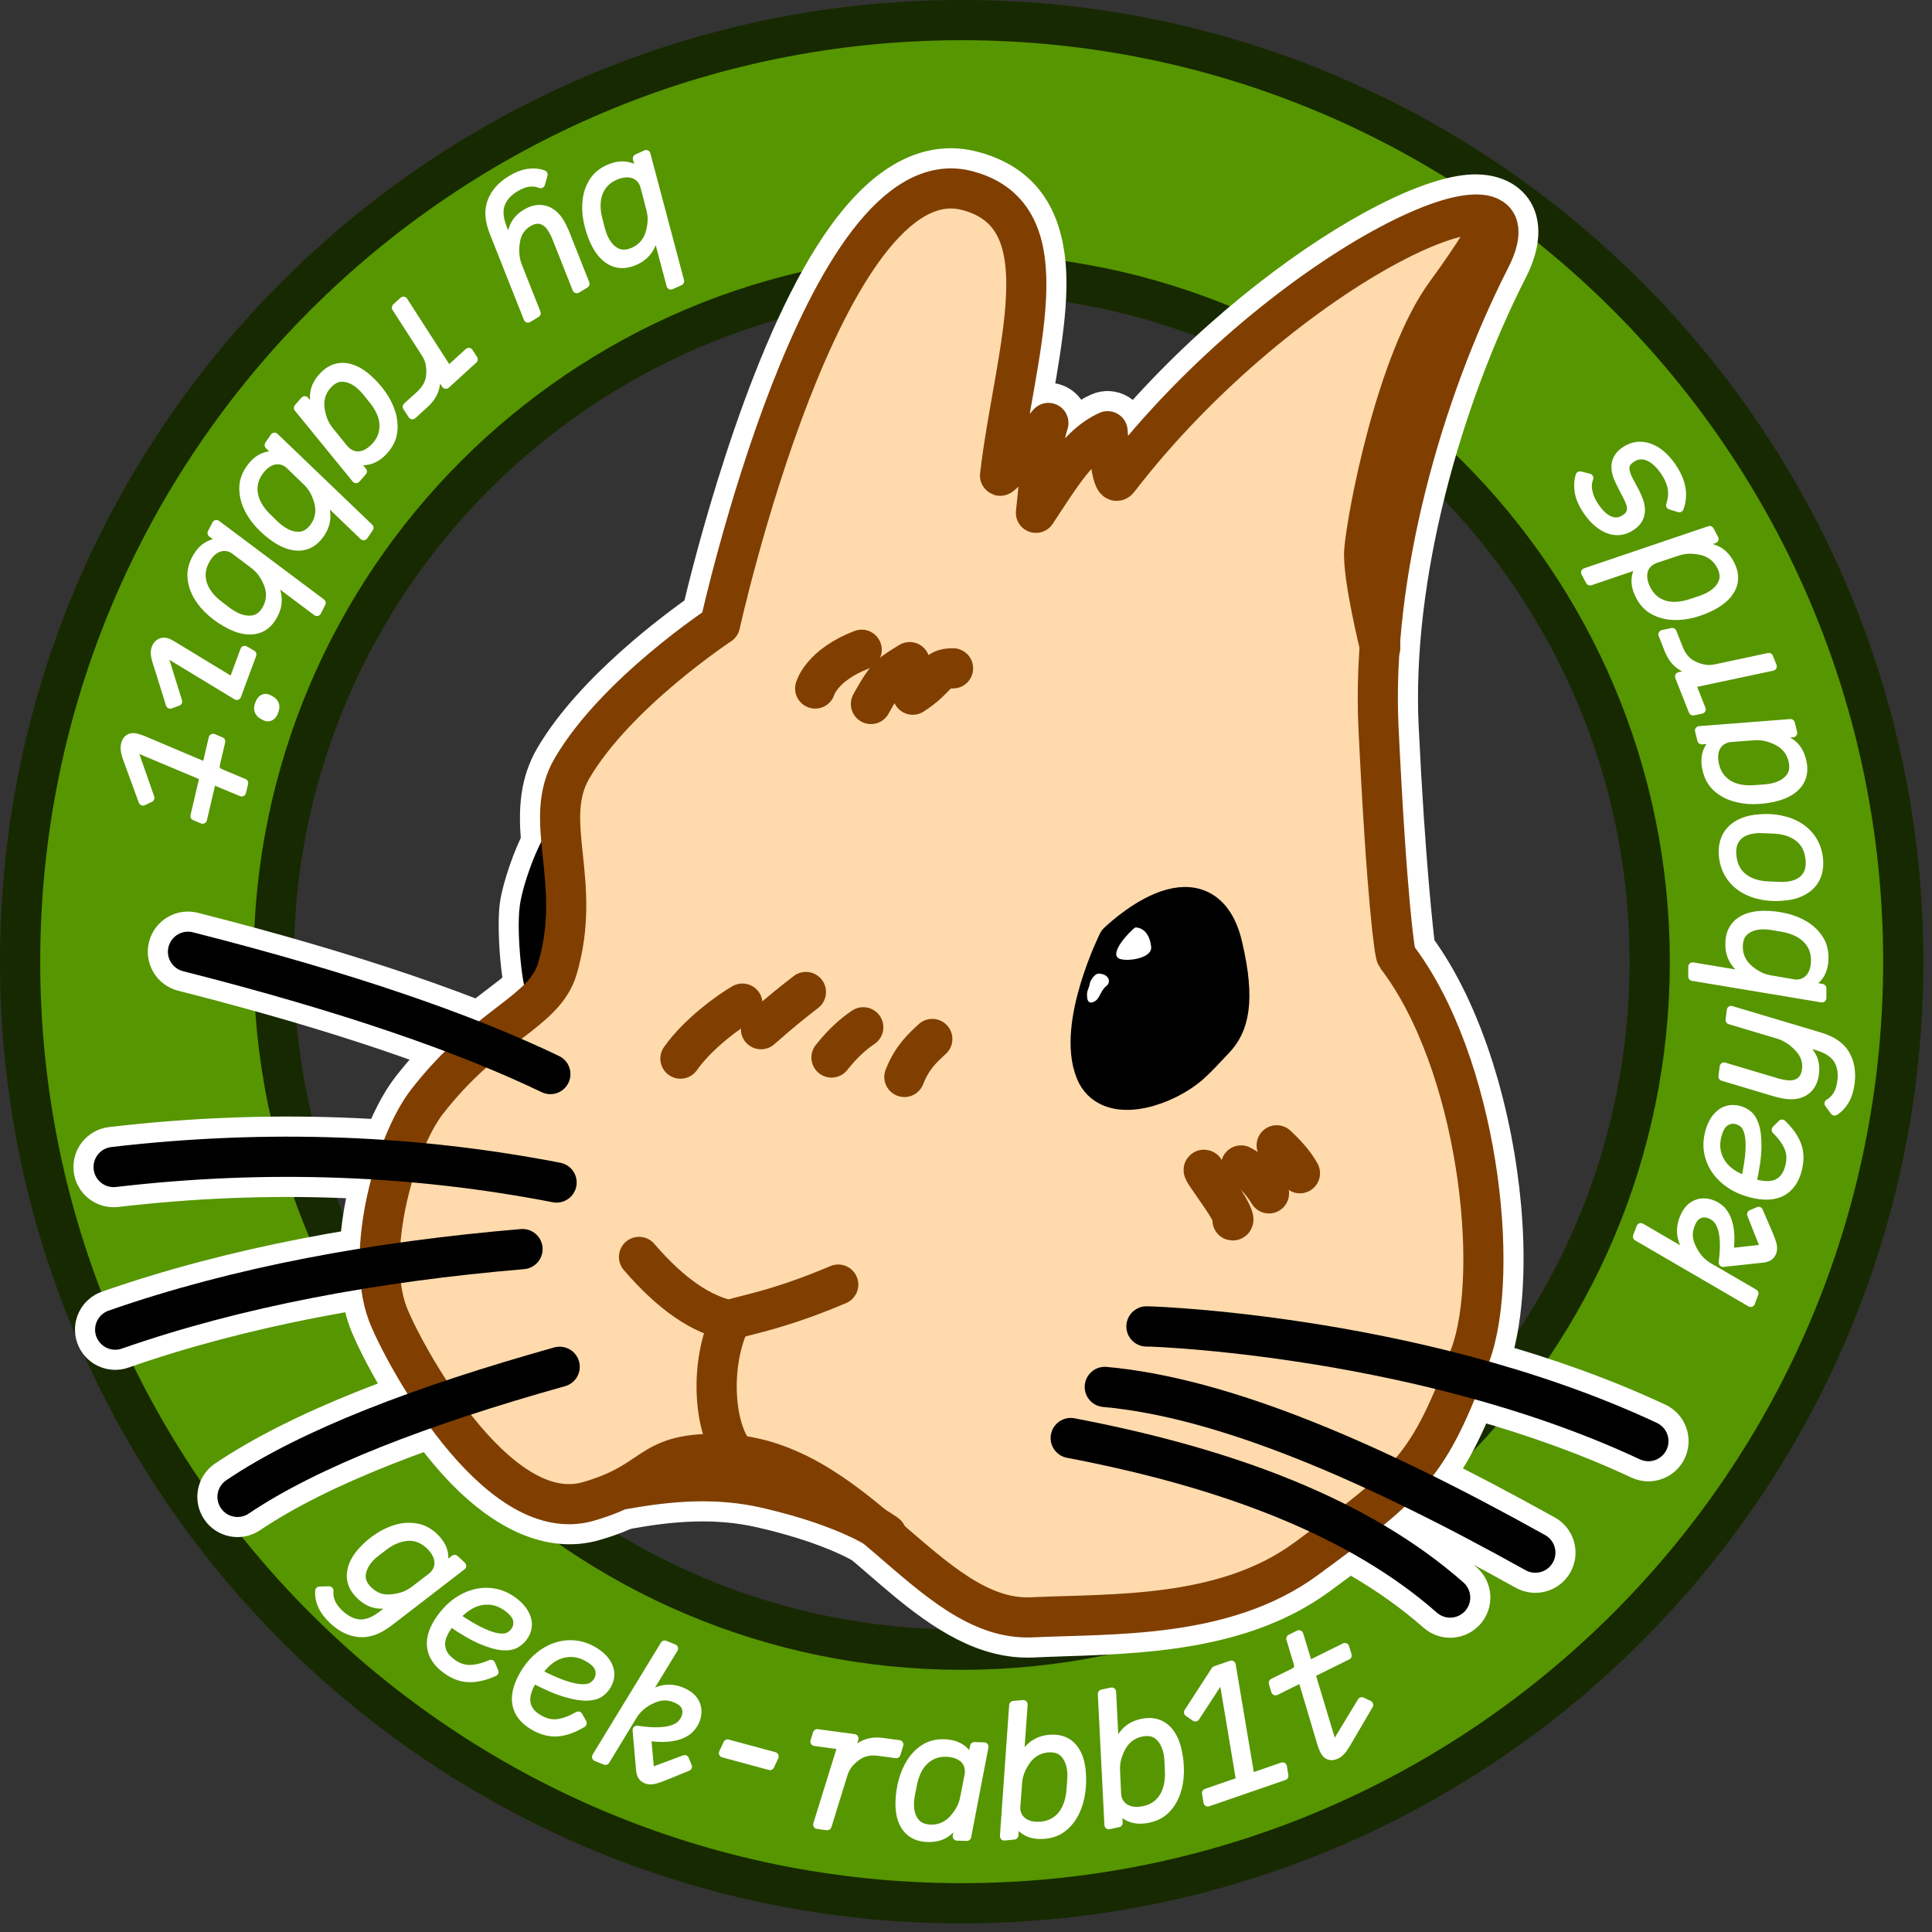<?xml version="1.0" encoding="UTF-8" standalone="no"?><!DOCTYPE svg PUBLIC "-//W3C//DTD SVG 1.1//EN" "http://www.w3.org/Graphics/SVG/1.1/DTD/svg11.dtd"><svg width="100%" height="100%" viewBox="0 0 221 221" version="1.1" xmlns="http://www.w3.org/2000/svg" xmlns:xlink="http://www.w3.org/1999/xlink" xml:space="preserve" xmlns:serif="http://www.serif.com/" style="fill-rule:evenodd;clip-rule:evenodd;stroke-linecap:round;stroke-linejoin:round;stroke-miterlimit:1.5;"><rect x="0" y="0" width="221" height="221" fill="#333333" stroke="none"/><g id="ロゴ"><g id="レイヤー2"><path d="M110.007,2.3c59.445,-0 107.706,48.262 107.706,107.707c0,59.445 -48.261,107.706 -107.706,107.706c-59.445,0 -107.707,-48.261 -107.707,-107.706c0,-59.445 48.262,-107.707 107.707,-107.707Zm-0,29.005c-43.437,-0 -78.702,35.265 -78.702,78.702c-0,43.436 35.265,78.702 78.702,78.702c43.436,-0 78.702,-35.266 78.702,-78.702c-0,-43.437 -35.266,-78.702 -78.702,-78.702Z" style="fill:#569600;stroke:#172900;stroke-width:4.6px;"/><g><path d="M38.134,185.333c-0.585,-0.545 -1.006,-1.101 -1.262,-1.668c-0.256,-0.566 -0.361,-1.128 -0.315,-1.687l1.089,-0.024c-0.041,0.454 0.03,0.902 0.21,1.344c0.181,0.441 0.516,0.89 1.003,1.344c0.732,0.681 1.498,1.048 2.297,1.1c0.799,0.052 1.675,-0.298 2.63,-1.049l2.025,-1.558l-0.044,-0.041c-0.828,0.322 -1.618,0.461 -2.37,0.417c-0.752,-0.044 -1.459,-0.375 -2.123,-0.993c-0.8,-0.745 -1.166,-1.569 -1.099,-2.473c0.067,-0.903 0.514,-1.798 1.34,-2.686c0.546,-0.586 1.162,-1.101 1.849,-1.545c0.687,-0.444 1.393,-0.762 2.117,-0.953c0.724,-0.19 1.442,-0.223 2.154,-0.097c0.713,0.125 1.371,0.47 1.976,1.033c0.605,0.563 0.975,1.159 1.111,1.786c0.135,0.627 0.063,1.248 -0.217,1.862l0.044,0.04l1.46,-1.127l0.819,0.763l-8.402,6.469c-1.167,0.881 -2.275,1.274 -3.326,1.18c-1.05,-0.095 -2.039,-0.574 -2.966,-1.437Zm4.056,-3.329c0.322,0.3 0.682,0.53 1.079,0.691c0.397,0.16 0.85,0.222 1.358,0.185c0.377,-0.013 0.818,-0.09 1.322,-0.231c0.504,-0.14 1,-0.394 1.487,-0.76l1.915,-1.469c0.275,-0.218 0.488,-0.471 0.638,-0.759c0.15,-0.288 0.219,-0.597 0.208,-0.927c-0.012,-0.33 -0.104,-0.666 -0.277,-1.009c-0.172,-0.343 -0.434,-0.678 -0.786,-1.005c-0.761,-0.709 -1.602,-1.028 -2.524,-0.958c-0.922,0.071 -1.82,0.438 -2.692,1.101l-0.854,0.653c-0.147,0.118 -0.278,0.224 -0.392,0.318c-0.115,0.094 -0.222,0.194 -0.322,0.302c-0.6,0.644 -0.935,1.302 -1.006,1.974c-0.07,0.672 0.212,1.304 0.846,1.894Z" style="fill:#fff;fill-rule:nonzero;stroke:#fff;stroke-width:1px;stroke-miterlimit:5;"/><path d="M51.071,190.973c-1.036,-0.751 -1.611,-1.627 -1.727,-2.625c-0.116,-0.998 0.261,-2.096 1.13,-3.294c0.533,-0.734 1.134,-1.335 1.804,-1.804c0.67,-0.47 1.371,-0.793 2.101,-0.972c0.731,-0.178 1.463,-0.198 2.196,-0.062c0.733,0.137 1.428,0.444 2.086,0.922c0.821,0.595 1.346,1.261 1.578,1.997c0.231,0.737 0.097,1.45 -0.405,2.141c-0.203,0.28 -0.486,0.528 -0.848,0.743c-0.362,0.215 -0.857,0.301 -1.484,0.257c-0.628,-0.043 -1.425,-0.267 -2.391,-0.672c-0.966,-0.405 -2.147,-1.089 -3.541,-2.051c-0.073,0.078 -0.137,0.155 -0.192,0.231c-0.055,0.075 -0.09,0.124 -0.106,0.146c-0.258,0.356 -0.466,0.716 -0.623,1.08c-0.157,0.363 -0.234,0.731 -0.233,1.103c0.002,0.372 0.103,0.738 0.304,1.098c0.2,0.359 0.532,0.707 0.996,1.044c0.648,0.47 1.319,0.702 2.015,0.697c0.696,-0.006 1.505,-0.201 2.427,-0.586l0.37,0.886c-1.051,0.472 -2.013,0.697 -2.886,0.673c-0.872,-0.023 -1.729,-0.341 -2.571,-0.952Zm6.941,-7.145c-0.852,-0.619 -1.777,-0.866 -2.774,-0.741c-0.997,0.125 -1.95,0.656 -2.861,1.593l-0.26,0.256c1.146,0.782 2.108,1.357 2.887,1.725c0.779,0.368 1.43,0.589 1.953,0.664c0.522,0.074 0.932,0.038 1.228,-0.11c0.297,-0.147 0.531,-0.339 0.703,-0.577c0.29,-0.399 0.389,-0.842 0.298,-1.328c-0.092,-0.487 -0.483,-0.981 -1.174,-1.482Z" style="fill:#fff;fill-rule:nonzero;stroke:#fff;stroke-width:1px;stroke-miterlimit:5;"/><path d="M61.168,197.484c-1.118,-0.623 -1.795,-1.423 -2.029,-2.4c-0.234,-0.977 0.008,-2.113 0.728,-3.406c0.441,-0.792 0.966,-1.461 1.575,-2.007c0.609,-0.546 1.266,-0.951 1.97,-1.216c0.704,-0.264 1.428,-0.372 2.172,-0.324c0.744,0.047 1.471,0.269 2.182,0.665c0.885,0.492 1.487,1.09 1.805,1.794c0.318,0.703 0.27,1.428 -0.145,2.174c-0.169,0.302 -0.42,0.582 -0.754,0.839c-0.333,0.257 -0.814,0.401 -1.442,0.433c-0.628,0.032 -1.446,-0.095 -2.454,-0.381c-1.008,-0.287 -2.262,-0.824 -3.761,-1.613c-0.064,0.087 -0.118,0.171 -0.163,0.253c-0.046,0.081 -0.075,0.134 -0.088,0.157c-0.214,0.385 -0.377,0.767 -0.489,1.147c-0.113,0.38 -0.146,0.754 -0.099,1.123c0.046,0.37 0.19,0.721 0.432,1.054c0.242,0.333 0.613,0.639 1.114,0.917c0.7,0.389 1.394,0.54 2.085,0.451c0.69,-0.089 1.47,-0.38 2.339,-0.873l0.473,0.836c-0.987,0.595 -1.915,0.933 -2.784,1.014c-0.869,0.081 -1.758,-0.132 -2.667,-0.637Zm6.036,-7.925c-0.92,-0.513 -1.868,-0.647 -2.843,-0.404c-0.974,0.244 -1.858,0.885 -2.65,1.924l-0.227,0.286c1.231,0.639 2.255,1.095 3.073,1.367c0.817,0.272 1.49,0.413 2.018,0.425c0.527,0.011 0.93,-0.074 1.206,-0.256c0.277,-0.182 0.487,-0.401 0.629,-0.657c0.24,-0.431 0.285,-0.883 0.136,-1.355c-0.149,-0.472 -0.596,-0.915 -1.342,-1.33Z" style="fill:#fff;fill-rule:nonzero;stroke:#fff;stroke-width:1px;stroke-miterlimit:5;"/><path d="M76.028,188.157l1.039,0.418l-3.621,5.938l0.075,0.03c0.697,-0.625 1.412,-1.034 2.144,-1.228c0.732,-0.194 1.487,-0.134 2.267,0.18c0.816,0.329 1.356,0.79 1.619,1.385c0.264,0.595 0.258,1.233 -0.016,1.913c-0.119,0.297 -0.299,0.583 -0.54,0.86c-0.241,0.277 -0.576,0.512 -1.006,0.705c-0.43,0.194 -0.974,0.32 -1.63,0.379c-0.656,0.059 -1.451,0.016 -2.384,-0.13l0.358,3.982l0.178,0.093l3.807,-1.421l0.336,0.826l-2.528,1.03c-0.568,0.231 -1.01,0.384 -1.327,0.457c-0.317,0.074 -0.606,0.058 -0.865,-0.046c-0.235,-0.095 -0.406,-0.243 -0.512,-0.444c-0.106,-0.2 -0.168,-0.491 -0.187,-0.873l-0.376,-4.313c0.908,0.136 1.685,0.198 2.33,0.184c0.645,-0.013 1.188,-0.085 1.629,-0.217c0.441,-0.131 0.787,-0.312 1.038,-0.541c0.25,-0.23 0.438,-0.499 0.562,-0.809c0.19,-0.47 0.195,-0.902 0.016,-1.298c-0.178,-0.395 -0.577,-0.717 -1.195,-0.966c-0.47,-0.19 -0.924,-0.268 -1.361,-0.236c-0.437,0.033 -0.86,0.146 -1.269,0.341c-0.976,0.426 -1.721,1.06 -2.233,1.903l-3.12,5.126l-1.039,-0.419l7.811,-12.809Z" style="fill:#fff;fill-rule:nonzero;stroke:#fff;stroke-width:1px;stroke-miterlimit:5;"/><path d="M82.731,200.537l0.495,-1.068l5.349,1.445l-0.496,1.068l-5.348,-1.445Z" style="fill:#fff;fill-rule:nonzero;stroke:#fff;stroke-width:1px;stroke-miterlimit:5;"/><path d="M93.516,208.711l2.814,-9.065l-3.131,-0.422l0.286,-0.93l4.222,0.568l-0.711,2.286l0.099,0.013c0.22,-0.334 0.458,-0.628 0.714,-0.883c0.256,-0.254 0.54,-0.465 0.852,-0.632c0.312,-0.166 0.657,-0.281 1.035,-0.345c0.379,-0.063 0.806,-0.063 1.282,0.001l1.863,0.251l-0.325,1.066l-1.982,-0.267c-1.005,-0.135 -1.843,0.048 -2.516,0.55c-0.25,0.155 -0.532,0.403 -0.847,0.744c-0.315,0.341 -0.556,0.782 -0.723,1.325l-1.822,5.89l-1.11,-0.15Z" style="fill:#fff;fill-rule:nonzero;stroke:#fff;stroke-width:1px;stroke-miterlimit:5;"/><path d="M109.476,210.051l0.459,-2.369l-0.06,-0.002c-0.419,0.777 -0.918,1.398 -1.497,1.863c-0.578,0.466 -1.32,0.688 -2.227,0.665c-1.08,-0.027 -1.894,-0.397 -2.443,-1.111c-0.549,-0.714 -0.808,-1.698 -0.776,-2.951c0.02,-0.813 0.137,-1.62 0.35,-2.422c0.214,-0.801 0.528,-1.524 0.945,-2.167c0.416,-0.643 0.932,-1.16 1.549,-1.552c0.616,-0.391 1.345,-0.576 2.184,-0.555c0.827,0.02 1.499,0.217 2.016,0.59c0.518,0.373 0.875,0.882 1.072,1.528l0.06,0.001l0.345,-1.792l1.12,0.028l-1.977,10.274l-1.12,-0.028Zm-2.98,-0.835c0.427,0.011 0.842,-0.059 1.246,-0.209c0.404,-0.15 0.783,-0.394 1.138,-0.731c0.315,-0.313 0.608,-0.689 0.879,-1.129c0.271,-0.44 0.46,-0.939 0.567,-1.496l0.505,-2.568c0.062,-0.346 0.053,-0.676 -0.026,-0.991c-0.078,-0.316 -0.228,-0.593 -0.449,-0.832c-0.221,-0.239 -0.513,-0.429 -0.876,-0.572c-0.363,-0.142 -0.785,-0.22 -1.265,-0.231c-0.519,-0.013 -0.992,0.068 -1.416,0.244c-0.425,0.176 -0.798,0.424 -1.119,0.742c-0.321,0.319 -0.588,0.703 -0.799,1.151c-0.211,0.448 -0.37,0.938 -0.477,1.468l-0.251,1.255c-0.032,0.185 -0.056,0.355 -0.073,0.508c-0.017,0.153 -0.028,0.303 -0.031,0.449c-0.021,0.84 0.165,1.535 0.558,2.085c0.393,0.55 1.023,0.836 1.889,0.857Z" style="fill:#fff;fill-rule:nonzero;stroke:#fff;stroke-width:1px;stroke-miterlimit:5;"/><path d="M115.936,195.069l1.115,-0.105l-0.489,6.937l0.059,-0.006c0.163,-0.404 0.346,-0.776 0.548,-1.117c0.202,-0.34 0.438,-0.64 0.708,-0.9c0.27,-0.26 0.582,-0.47 0.935,-0.631c0.353,-0.161 0.755,-0.262 1.207,-0.305c1.075,-0.102 1.927,0.169 2.557,0.813c0.63,0.643 1.004,1.589 1.122,2.837c0.077,0.81 0.057,1.628 -0.059,2.456c-0.116,0.828 -0.342,1.583 -0.68,2.264c-0.337,0.682 -0.788,1.254 -1.354,1.716c-0.566,0.462 -1.267,0.732 -2.103,0.811c-0.823,0.078 -1.514,-0.038 -2.072,-0.346c-0.558,-0.309 -0.973,-0.772 -1.246,-1.389l-0.06,0.005l-0.129,1.821l-1.115,0.105l1.056,-14.966Zm3.193,13.801c0.518,-0.049 0.977,-0.186 1.377,-0.412c0.401,-0.225 0.739,-0.515 1.013,-0.869c0.275,-0.354 0.494,-0.766 0.657,-1.237c0.163,-0.471 0.266,-0.976 0.308,-1.516l0.101,-1.275c0.009,-0.188 0.013,-0.359 0.011,-0.513c-0.001,-0.154 -0.008,-0.304 -0.022,-0.45c-0.079,-0.836 -0.346,-1.504 -0.802,-2.004c-0.456,-0.499 -1.115,-0.708 -1.978,-0.626c-0.425,0.04 -0.829,0.158 -1.212,0.355c-0.383,0.197 -0.731,0.485 -1.043,0.862c-0.275,0.348 -0.521,0.756 -0.738,1.225c-0.217,0.47 -0.346,0.987 -0.386,1.554l-0.195,2.609c-0.034,0.352 0.011,0.679 0.133,0.982c0.122,0.303 0.307,0.561 0.555,0.772c0.248,0.21 0.56,0.365 0.938,0.463c0.377,0.099 0.805,0.125 1.283,0.08Z" style="fill:#fff;fill-rule:nonzero;stroke:#fff;stroke-width:1px;stroke-miterlimit:5;"/><path d="M126.077,193.768l1.094,-0.239l0.35,6.945l0.059,-0.013c0.113,-0.42 0.249,-0.811 0.409,-1.174c0.159,-0.362 0.358,-0.689 0.594,-0.979c0.237,-0.291 0.521,-0.537 0.852,-0.739c0.331,-0.202 0.719,-0.352 1.161,-0.448c1.056,-0.231 1.935,-0.065 2.638,0.498c0.703,0.563 1.188,1.457 1.455,2.682c0.174,0.794 0.253,1.609 0.238,2.445c-0.016,0.836 -0.15,1.613 -0.403,2.33c-0.252,0.717 -0.632,1.339 -1.138,1.866c-0.505,0.526 -1.169,0.879 -1.989,1.059c-0.808,0.176 -1.508,0.145 -2.099,-0.095c-0.591,-0.239 -1.059,-0.649 -1.404,-1.228l-0.059,0.012l0.091,1.823l-1.094,0.239l-0.755,-14.984Zm4.833,13.315c0.508,-0.111 0.947,-0.302 1.317,-0.574c0.371,-0.272 0.671,-0.6 0.901,-0.985c0.23,-0.385 0.397,-0.82 0.503,-1.307c0.105,-0.487 0.146,-1.001 0.123,-1.542l-0.054,-1.278c-0.013,-0.188 -0.03,-0.359 -0.05,-0.511c-0.019,-0.153 -0.045,-0.301 -0.076,-0.444c-0.18,-0.821 -0.525,-1.452 -1.038,-1.892c-0.512,-0.441 -1.192,-0.569 -2.039,-0.384c-0.417,0.091 -0.803,0.257 -1.16,0.499c-0.357,0.242 -0.667,0.569 -0.932,0.982c-0.231,0.378 -0.426,0.813 -0.585,1.304c-0.159,0.492 -0.224,1.022 -0.196,1.589l0.121,2.614c0.009,0.353 0.092,0.673 0.25,0.959c0.158,0.286 0.373,0.519 0.644,0.699c0.272,0.179 0.601,0.295 0.987,0.347c0.387,0.052 0.815,0.027 1.284,-0.076Z" style="fill:#fff;fill-rule:nonzero;stroke:#fff;stroke-width:1px;stroke-miterlimit:5;"/><path d="M138.163,206.146l-0.169,-1.042l3.914,-1.35l-2.015,-12.04l-0.114,0.039l-3.044,4.667l-0.803,-0.548l3.107,-4.795l1.815,-0.626l2.17,12.919l3.687,-1.272l0.169,1.042l-8.717,3.006Z" style="fill:#fff;fill-rule:nonzero;stroke:#fff;stroke-width:1px;stroke-miterlimit:5;"/><path d="M152.875,200.696c-0.621,0.307 -1.086,0.15 -1.393,-0.471c-0.083,-0.167 -0.177,-0.403 -0.283,-0.708l-2.257,-7.586l-3.03,1.499l-0.282,-0.932l2.349,-1.161c0.251,-0.124 0.415,-0.273 0.493,-0.445c0.079,-0.173 0.077,-0.402 -0.006,-0.689l-0.828,-2.758l0.95,-0.47l1.076,3.528l4.177,-2.065l0.282,0.931l-4.177,2.066l2.469,8.194l0.322,0.02l3.033,-5.011l0.815,0.386l-2.046,3.488c-0.378,0.678 -0.685,1.179 -0.918,1.503c-0.234,0.324 -0.483,0.551 -0.746,0.681Z" style="fill:#fff;fill-rule:nonzero;stroke:#fff;stroke-width:1px;stroke-miterlimit:5;"/></g><g><path d="M187.292,141.451l0.397,-1.047l6.01,3.499l0.028,-0.074c-0.639,-0.685 -1.062,-1.391 -1.271,-2.119c-0.208,-0.728 -0.164,-1.485 0.134,-2.27c0.312,-0.823 0.763,-1.372 1.353,-1.648c0.589,-0.275 1.227,-0.283 1.912,-0.023c0.299,0.114 0.59,0.288 0.871,0.524c0.282,0.235 0.524,0.565 0.726,0.991c0.202,0.426 0.339,0.967 0.411,1.622c0.072,0.655 0.045,1.45 -0.082,2.386l3.974,-0.439l0.09,-0.179l-1.497,-3.777l0.818,-0.353l1.081,2.507c0.243,0.562 0.404,1.001 0.484,1.317c0.08,0.316 0.07,0.604 -0.029,0.866c-0.09,0.237 -0.234,0.41 -0.433,0.52c-0.198,0.11 -0.488,0.179 -0.869,0.205l-4.304,0.463c0.117,-0.911 0.163,-1.688 0.136,-2.333c-0.026,-0.645 -0.109,-1.186 -0.25,-1.624c-0.14,-0.439 -0.327,-0.781 -0.562,-1.027c-0.235,-0.246 -0.508,-0.428 -0.82,-0.546c-0.473,-0.18 -0.906,-0.176 -1.298,0.01c-0.391,0.187 -0.705,0.592 -0.942,1.215c-0.18,0.474 -0.249,0.929 -0.208,1.365c0.042,0.436 0.164,0.857 0.366,1.262c0.446,0.968 1.096,1.699 1.949,2.194l5.187,3.016l-0.397,1.048l-12.965,-7.551Z" style="fill:#fff;fill-rule:nonzero;stroke:#fff;stroke-width:1px;stroke-miterlimit:5;"/><path d="M205.631,133.728c-0.309,1.242 -0.905,2.104 -1.787,2.585c-0.882,0.482 -2.042,0.544 -3.478,0.186c-0.88,-0.219 -1.663,-0.551 -2.349,-0.996c-0.686,-0.446 -1.248,-0.974 -1.687,-1.584c-0.439,-0.611 -0.733,-1.282 -0.881,-2.012c-0.148,-0.731 -0.123,-1.491 0.073,-2.28c0.245,-0.984 0.665,-1.721 1.261,-2.211c0.596,-0.491 1.308,-0.633 2.136,-0.427c0.337,0.083 0.672,0.253 1.007,0.508c0.335,0.255 0.6,0.682 0.795,1.28c0.195,0.598 0.285,1.42 0.272,2.468c-0.013,1.048 -0.205,2.398 -0.575,4.051c0.1,0.039 0.196,0.07 0.286,0.092c0.091,0.023 0.149,0.037 0.175,0.044c0.427,0.106 0.839,0.163 1.235,0.173c0.396,0.009 0.766,-0.057 1.11,-0.198c0.345,-0.141 0.646,-0.372 0.904,-0.692c0.259,-0.321 0.457,-0.759 0.595,-1.316c0.193,-0.776 0.157,-1.486 -0.109,-2.129c-0.266,-0.643 -0.75,-1.32 -1.453,-2.031l0.683,-0.675c0.833,0.798 1.401,1.606 1.706,2.424c0.305,0.817 0.332,1.731 0.081,2.74Zm-9.226,-3.758c-0.254,1.022 -0.137,1.972 0.353,2.849c0.489,0.878 1.339,1.563 2.549,2.057l0.335,0.145c0.296,-1.356 0.468,-2.463 0.517,-3.324c0.049,-0.86 0.011,-1.546 -0.116,-2.059c-0.127,-0.512 -0.314,-0.878 -0.562,-1.098c-0.247,-0.219 -0.514,-0.364 -0.798,-0.435c-0.479,-0.119 -0.927,-0.045 -1.344,0.222c-0.416,0.267 -0.728,0.815 -0.934,1.643Z" style="fill:#fff;fill-rule:nonzero;stroke:#fff;stroke-width:1px;stroke-miterlimit:5;"/><path d="M211.654,123.872c-0.1,0.794 -0.304,1.457 -0.613,1.989c-0.309,0.532 -0.704,0.949 -1.186,1.251l-0.654,-0.888c0.391,-0.22 0.713,-0.535 0.966,-0.947c0.253,-0.411 0.422,-0.948 0.505,-1.609c0.125,-0.993 -0.028,-1.828 -0.46,-2.508c-0.432,-0.679 -1.225,-1.185 -2.379,-1.519l-2.408,-0.727l-0.007,0.06c0.745,0.483 1.318,1.033 1.717,1.647c0.4,0.615 0.546,1.346 0.44,2.193c-0.11,0.873 -0.45,1.519 -1.021,1.937c-0.57,0.419 -1.311,0.571 -2.224,0.456c-0.185,-0.024 -0.372,-0.057 -0.562,-0.101c-0.189,-0.044 -0.401,-0.095 -0.636,-0.151l-6.061,-1.812l0.14,-1.111l5.964,1.779c0.207,0.067 0.402,0.118 0.586,0.155c0.183,0.036 0.368,0.066 0.553,0.09c0.648,0.081 1.175,-0.02 1.58,-0.305c0.406,-0.285 0.649,-0.752 0.731,-1.4c0.118,-0.939 -0.173,-1.775 -0.873,-2.509c-0.083,-0.091 -0.193,-0.202 -0.331,-0.334c-0.138,-0.131 -0.305,-0.27 -0.502,-0.416c-0.197,-0.145 -0.414,-0.284 -0.653,-0.415c-0.239,-0.13 -0.501,-0.241 -0.785,-0.33l-5.595,-1.673l0.14,-1.111l10.161,3.034c1.398,0.418 2.366,1.088 2.901,2.009c0.536,0.921 0.725,2.009 0.566,3.266Z" style="fill:#fff;fill-rule:nonzero;stroke:#fff;stroke-width:1px;stroke-miterlimit:5;"/><path d="M193.617,111.702l0.001,-1.12l6.859,1.143l0,-0.06c-0.386,-0.2 -0.74,-0.417 -1.06,-0.651c-0.319,-0.233 -0.596,-0.496 -0.829,-0.79c-0.233,-0.293 -0.413,-0.623 -0.54,-0.99c-0.126,-0.367 -0.19,-0.777 -0.189,-1.23c0,-1.08 0.35,-1.903 1.051,-2.47c0.7,-0.566 1.677,-0.849 2.93,-0.849c0.813,0.001 1.627,0.098 2.44,0.291c0.813,0.194 1.543,0.491 2.19,0.891c0.646,0.4 1.172,0.904 1.579,1.511c0.406,0.607 0.609,1.33 0.609,2.17c-0,0.827 -0.181,1.503 -0.541,2.03c-0.36,0.526 -0.86,0.896 -1.5,1.109l-0,0.06l1.8,0.301l-0.001,1.12l-14.799,-2.466Zm14.041,-1.874c0,-0.52 -0.093,-0.99 -0.28,-1.41c-0.186,-0.42 -0.443,-0.784 -0.769,-1.091c-0.327,-0.307 -0.717,-0.563 -1.17,-0.77c-0.453,-0.207 -0.946,-0.357 -1.48,-0.451l-1.26,-0.22c-0.186,-0.027 -0.356,-0.047 -0.509,-0.06c-0.154,-0.014 -0.304,-0.021 -0.45,-0.021c-0.84,0 -1.531,0.203 -2.071,0.61c-0.54,0.406 -0.81,1.043 -0.81,1.909c-0.001,0.427 0.079,0.84 0.239,1.24c0.16,0.4 0.413,0.774 0.76,1.121c0.319,0.306 0.703,0.59 1.149,0.85c0.447,0.26 0.95,0.437 1.51,0.531l2.58,0.441c0.347,0.066 0.677,0.053 0.99,-0.04c0.313,-0.093 0.587,-0.253 0.82,-0.48c0.234,-0.226 0.417,-0.523 0.55,-0.889c0.134,-0.367 0.201,-0.79 0.201,-1.27Z" style="fill:#fff;fill-rule:nonzero;stroke:#fff;stroke-width:1px;stroke-miterlimit:5;"/><path d="M208.025,98.139c0.077,0.636 0.042,1.207 -0.105,1.715c-0.146,0.508 -0.383,0.943 -0.708,1.305c-0.326,0.361 -0.733,0.656 -1.223,0.883c-0.49,0.227 -1.032,0.376 -1.628,0.448c-1.019,0.123 -1.952,0.102 -2.798,-0.065c-0.846,-0.166 -1.582,-0.446 -2.207,-0.841c-0.625,-0.395 -1.129,-0.894 -1.511,-1.5c-0.382,-0.605 -0.618,-1.285 -0.709,-2.039c-0.077,-0.636 -0.042,-1.207 0.105,-1.715c0.146,-0.508 0.383,-0.943 0.708,-1.305c0.326,-0.361 0.733,-0.656 1.223,-0.883c0.49,-0.227 1.032,-0.376 1.628,-0.448c1.019,-0.123 1.952,-0.102 2.798,0.065c0.846,0.166 1.582,0.447 2.207,0.841c0.625,0.395 1.129,0.894 1.511,1.5c0.382,0.605 0.618,1.285 0.709,2.039Zm-1.002,0.041c-0.126,-1.046 -0.558,-1.85 -1.294,-2.412c-0.736,-0.563 -1.696,-0.867 -2.878,-0.912l-1.128,-0.045c-0.229,-0.012 -0.417,-0.017 -0.563,-0.012c-0.147,0.004 -0.306,0.016 -0.477,0.037c-0.909,0.11 -1.589,0.434 -2.038,0.972c-0.45,0.537 -0.619,1.27 -0.507,2.196c0.126,1.046 0.558,1.85 1.294,2.412c0.736,0.563 1.696,0.867 2.878,0.912l1.128,0.045c0.229,0.012 0.417,0.017 0.563,0.012c0.147,-0.004 0.306,-0.016 0.477,-0.037c0.909,-0.11 1.589,-0.434 2.038,-0.972c0.45,-0.537 0.619,-1.27 0.507,-2.196Z" style="fill:#fff;fill-rule:nonzero;stroke:#fff;stroke-width:1px;stroke-miterlimit:5;"/><path d="M205.085,83.839l-2.407,0.183l0.015,0.058c0.86,0.2 1.59,0.517 2.193,0.951c0.602,0.435 1.012,1.093 1.229,1.973c0.26,1.048 0.118,1.931 -0.425,2.65c-0.544,0.718 -1.424,1.227 -2.64,1.529c-0.79,0.195 -1.599,0.296 -2.429,0.302c-0.829,0.006 -1.609,-0.107 -2.34,-0.338c-0.73,-0.231 -1.365,-0.592 -1.906,-1.084c-0.54,-0.491 -0.911,-1.144 -1.113,-1.96c-0.199,-0.802 -0.187,-1.502 0.036,-2.1c0.223,-0.598 0.62,-1.077 1.19,-1.438l-0.015,-0.058l-1.819,0.141l-0.269,-1.087l10.431,-0.81l0.269,1.088Zm-0.017,3.094c-0.103,-0.414 -0.28,-0.796 -0.531,-1.146c-0.251,-0.35 -0.587,-0.651 -1.007,-0.904c-0.384,-0.221 -0.824,-0.404 -1.32,-0.549c-0.496,-0.145 -1.027,-0.196 -1.594,-0.152l-2.61,0.193c-0.349,0.031 -0.665,0.127 -0.949,0.286c-0.283,0.16 -0.511,0.377 -0.683,0.653c-0.172,0.277 -0.278,0.609 -0.32,0.997c-0.041,0.388 -0.004,0.814 0.111,1.28c0.125,0.505 0.329,0.939 0.611,1.302c0.282,0.363 0.619,0.657 1.011,0.883c0.393,0.225 0.833,0.381 1.321,0.466c0.488,0.085 1.002,0.109 1.543,0.072l1.276,-0.09c0.187,-0.019 0.357,-0.04 0.509,-0.064c0.152,-0.024 0.299,-0.053 0.442,-0.089c0.815,-0.201 1.436,-0.565 1.862,-1.089c0.427,-0.525 0.536,-1.207 0.328,-2.049Z" style="fill:#fff;fill-rule:nonzero;stroke:#fff;stroke-width:1px;stroke-miterlimit:5;"/><path d="M202.744,76.23l-9.286,1.972l1.162,2.939l-0.951,0.204l-1.567,-3.962l2.342,-0.496l-0.037,-0.093c-0.398,-0.028 -0.771,-0.092 -1.119,-0.192c-0.347,-0.099 -0.67,-0.244 -0.967,-0.434c-0.298,-0.191 -0.567,-0.436 -0.807,-0.735c-0.24,-0.3 -0.448,-0.672 -0.625,-1.119l-0.691,-1.748l1.089,-0.237l0.735,1.86c0.373,0.942 0.942,1.584 1.708,1.927c0.257,0.142 0.612,0.267 1.063,0.375c0.451,0.109 0.955,0.103 1.51,-0.016l6.029,-1.287l0.412,1.042Z" style="fill:#fff;fill-rule:nonzero;stroke:#fff;stroke-width:1px;stroke-miterlimit:5;"/><path d="M193.806,62.425l0.029,0.053c0.882,-0.019 1.669,0.108 2.359,0.381c0.691,0.273 1.25,0.809 1.678,1.608c0.51,0.952 0.59,1.843 0.241,2.673c-0.35,0.83 -1.077,1.541 -2.182,2.133c-0.717,0.384 -1.477,0.681 -2.279,0.891c-0.802,0.211 -1.586,0.294 -2.351,0.25c-0.765,-0.044 -1.469,-0.238 -2.114,-0.581c-0.645,-0.343 -1.166,-0.884 -1.563,-1.625c-0.39,-0.729 -0.551,-1.41 -0.482,-2.044c0.069,-0.635 0.335,-1.197 0.799,-1.687l-0.029,-0.053l-6.027,2.048l-0.529,-0.987l14.209,-4.818l0.528,0.987l-2.287,0.771Zm3.034,2.232c-0.202,-0.376 -0.467,-0.702 -0.797,-0.98c-0.33,-0.277 -0.73,-0.486 -1.199,-0.628c-0.427,-0.119 -0.899,-0.188 -1.415,-0.207c-0.517,-0.018 -1.044,0.064 -1.581,0.246l-2.483,0.83c-0.33,0.117 -0.613,0.287 -0.849,0.512c-0.235,0.224 -0.402,0.491 -0.501,0.801c-0.098,0.31 -0.12,0.658 -0.064,1.044c0.055,0.386 0.196,0.791 0.423,1.214c0.245,0.459 0.547,0.831 0.904,1.116c0.356,0.285 0.756,0.487 1.198,0.606c0.441,0.119 0.909,0.159 1.403,0.122c0.494,-0.038 0.999,-0.142 1.513,-0.311l1.214,-0.401c0.178,-0.065 0.337,-0.127 0.478,-0.188c0.142,-0.06 0.277,-0.125 0.406,-0.195c0.741,-0.396 1.253,-0.901 1.537,-1.515c0.284,-0.613 0.222,-1.302 -0.187,-2.066Z" style="fill:#fff;fill-rule:nonzero;stroke:#fff;stroke-width:1px;stroke-miterlimit:5;"/><path d="M191.197,53.343c1.158,1.663 1.459,3.249 0.901,4.759l-1.021,-0.312c0.234,-0.667 0.295,-1.32 0.184,-1.957c-0.111,-0.638 -0.41,-1.307 -0.898,-2.007c-0.579,-0.831 -1.202,-1.376 -1.87,-1.635c-0.667,-0.258 -1.312,-0.17 -1.936,0.265c-0.46,0.32 -0.683,0.687 -0.671,1.101c0.012,0.414 0.155,0.875 0.428,1.384l0.721,1.35c0.177,0.348 0.327,0.698 0.451,1.05c0.124,0.353 0.184,0.697 0.182,1.031c-0.002,0.335 -0.081,0.654 -0.236,0.957c-0.154,0.302 -0.418,0.583 -0.79,0.842c-0.437,0.305 -0.883,0.482 -1.337,0.53c-0.454,0.048 -0.898,-0.012 -1.333,-0.181c-0.434,-0.169 -0.848,-0.425 -1.241,-0.768c-0.394,-0.343 -0.758,-0.756 -1.094,-1.237c-0.556,-0.799 -0.89,-1.541 -1.002,-2.227c-0.112,-0.686 -0.08,-1.309 0.098,-1.872l1.031,0.257c-0.07,0.179 -0.121,0.385 -0.154,0.619c-0.032,0.233 -0.026,0.493 0.019,0.779c0.045,0.286 0.133,0.594 0.266,0.924c0.132,0.33 0.332,0.687 0.599,1.07c0.548,0.787 1.122,1.29 1.72,1.507c0.598,0.217 1.176,0.131 1.734,-0.257c0.23,-0.161 0.397,-0.334 0.502,-0.521c0.106,-0.187 0.158,-0.386 0.157,-0.597c-0,-0.211 -0.042,-0.434 -0.124,-0.669c-0.083,-0.235 -0.187,-0.479 -0.315,-0.731l-0.693,-1.345c-0.173,-0.319 -0.322,-0.649 -0.447,-0.993c-0.126,-0.343 -0.193,-0.678 -0.201,-1.005c-0.009,-0.328 0.063,-0.65 0.216,-0.967c0.153,-0.318 0.42,-0.61 0.803,-0.877c0.449,-0.312 0.908,-0.498 1.379,-0.558c0.47,-0.059 0.94,-0.009 1.409,0.152c0.47,0.16 0.921,0.423 1.353,0.788c0.433,0.365 0.836,0.815 1.21,1.351Z" style="fill:#fff;fill-rule:nonzero;stroke:#fff;stroke-width:1px;stroke-miterlimit:5;"/></g><g><path d="M77.761,32.162l-1.021,0.461l-1.785,-6.721l-0.055,0.025c-0.023,0.434 -0.075,0.845 -0.156,1.233c-0.081,0.388 -0.207,0.748 -0.378,1.082c-0.171,0.333 -0.398,0.633 -0.68,0.899c-0.282,0.267 -0.63,0.493 -1.043,0.68c-0.984,0.444 -1.878,0.464 -2.683,0.06c-0.805,-0.405 -1.465,-1.178 -1.981,-2.321c-0.335,-0.741 -0.581,-1.522 -0.74,-2.343c-0.158,-0.821 -0.189,-1.608 -0.09,-2.362c0.098,-0.754 0.34,-1.441 0.726,-2.061c0.385,-0.621 0.961,-1.104 1.726,-1.45c0.753,-0.34 1.444,-0.454 2.072,-0.343c0.629,0.111 1.172,0.415 1.629,0.91l0.055,-0.025l-0.467,-1.764l1.02,-0.461l3.851,14.501Zm-7.493,-12.022c-0.474,0.215 -0.864,0.493 -1.17,0.836c-0.306,0.343 -0.531,0.727 -0.676,1.15c-0.145,0.424 -0.219,0.885 -0.22,1.384c-0.002,0.498 0.064,1.009 0.199,1.534l0.318,1.239c0.052,0.181 0.104,0.344 0.155,0.489c0.051,0.145 0.107,0.285 0.167,0.418c0.346,0.766 0.815,1.311 1.408,1.636c0.593,0.325 1.284,0.309 2.074,-0.048c0.389,-0.176 0.733,-0.419 1.031,-0.729c0.299,-0.311 0.535,-0.695 0.708,-1.154c0.148,-0.418 0.249,-0.884 0.302,-1.398c0.053,-0.514 0.007,-1.045 -0.139,-1.594l-0.661,-2.533c-0.082,-0.343 -0.23,-0.638 -0.444,-0.885c-0.214,-0.248 -0.472,-0.431 -0.775,-0.55c-0.302,-0.119 -0.648,-0.164 -1.037,-0.135c-0.389,0.029 -0.803,0.143 -1.24,0.34Z" style="fill:#fff;fill-rule:nonzero;stroke:#fff;stroke-width:1px;stroke-miterlimit:5;"/><path d="M58.482,20.559c0.685,-0.413 1.332,-0.663 1.942,-0.749c0.609,-0.087 1.181,-0.035 1.717,0.156l-0.294,1.064c-0.414,-0.171 -0.861,-0.228 -1.341,-0.173c-0.48,0.056 -1.006,0.256 -1.577,0.6c-0.856,0.516 -1.418,1.154 -1.684,1.913c-0.266,0.76 -0.173,1.696 0.28,2.809l0.92,2.341l0.051,-0.031c-0.082,-0.885 -0.005,-1.674 0.231,-2.369c0.235,-0.694 0.718,-1.261 1.449,-1.702c0.754,-0.454 1.472,-0.587 2.154,-0.398c0.681,0.188 1.26,0.677 1.734,1.465c0.097,0.16 0.186,0.328 0.269,0.504c0.082,0.175 0.174,0.373 0.275,0.592l2.329,5.882l-0.959,0.578l-2.295,-5.786c-0.075,-0.203 -0.156,-0.388 -0.241,-0.555c-0.085,-0.167 -0.175,-0.33 -0.272,-0.49c-0.337,-0.56 -0.743,-0.91 -1.217,-1.052c-0.475,-0.142 -0.992,-0.045 -1.552,0.292c-0.811,0.489 -1.287,1.235 -1.43,2.239c-0.02,0.121 -0.039,0.277 -0.057,0.467c-0.018,0.19 -0.023,0.407 -0.016,0.651c0.007,0.245 0.033,0.502 0.078,0.77c0.046,0.269 0.121,0.543 0.227,0.821l2.15,5.43l-0.96,0.578l-3.907,-9.858c-0.537,-1.357 -0.61,-2.531 -0.219,-3.522c0.392,-0.991 1.13,-1.813 2.215,-2.467Z" style="fill:#fff;fill-rule:nonzero;stroke:#fff;stroke-width:1px;stroke-miterlimit:5;"/><path d="M46.15,34.434l5.136,7.983l2.336,-2.129l0.528,0.817l-3.148,2.87l-1.294,-2.014l-0.074,0.067c0.114,0.383 0.187,0.755 0.217,1.115c0.031,0.36 0.01,0.713 -0.063,1.059c-0.073,0.346 -0.206,0.684 -0.401,1.015c-0.195,0.33 -0.469,0.657 -0.824,0.981l-1.39,1.266l-0.608,-0.934l1.479,-1.347c0.748,-0.683 1.147,-1.443 1.195,-2.281c0.042,-0.291 0.034,-0.666 -0.025,-1.127c-0.059,-0.46 -0.243,-0.929 -0.551,-1.405l-3.341,-5.181l0.828,-0.755Z" style="fill:#fff;fill-rule:nonzero;stroke:#fff;stroke-width:1px;stroke-miterlimit:5;"/><path d="M34.86,45.819l1.523,1.872l0.04,-0.045c-0.327,-0.82 -0.483,-1.601 -0.469,-2.343c0.014,-0.743 0.32,-1.454 0.919,-2.135c0.713,-0.811 1.52,-1.198 2.42,-1.161c0.9,0.037 1.82,0.469 2.761,1.297c0.611,0.538 1.155,1.145 1.633,1.823c0.478,0.678 0.83,1.383 1.056,2.115c0.227,0.732 0.292,1.46 0.197,2.184c-0.096,0.724 -0.421,1.401 -0.976,2.032c-0.546,0.621 -1.128,1.01 -1.746,1.167c-0.618,0.158 -1.238,0.106 -1.859,-0.157l-0.04,0.045l1.153,1.414l-0.74,0.841l-6.612,-8.108l0.74,-0.841Zm2.552,-1.75c-0.281,0.32 -0.494,0.683 -0.638,1.089c-0.144,0.406 -0.201,0.854 -0.17,1.343c0.038,0.442 0.139,0.908 0.302,1.398c0.164,0.49 0.425,0.955 0.784,1.395l1.646,2.035c0.225,0.269 0.484,0.474 0.777,0.616c0.292,0.142 0.601,0.205 0.926,0.189c0.325,-0.016 0.658,-0.118 1,-0.305c0.343,-0.187 0.672,-0.461 0.99,-0.821c0.343,-0.391 0.583,-0.805 0.721,-1.244c0.137,-0.438 0.186,-0.883 0.148,-1.334c-0.038,-0.451 -0.161,-0.902 -0.37,-1.351c-0.208,-0.45 -0.481,-0.886 -0.82,-1.308l-0.801,-0.998c-0.122,-0.143 -0.237,-0.27 -0.343,-0.382c-0.106,-0.111 -0.215,-0.215 -0.325,-0.312c-0.63,-0.555 -1.283,-0.858 -1.957,-0.909c-0.674,-0.052 -1.297,0.248 -1.87,0.899Z" style="fill:#fff;fill-rule:nonzero;stroke:#fff;stroke-width:1px;stroke-miterlimit:5;"/><path d="M42.228,60.374l-0.632,0.925l-5.019,-4.814l-0.034,0.05c0.206,0.383 0.375,0.761 0.508,1.135c0.132,0.373 0.212,0.746 0.239,1.12c0.027,0.374 -0.011,0.748 -0.113,1.122c-0.102,0.375 -0.282,0.749 -0.537,1.123c-0.61,0.891 -1.364,1.373 -2.261,1.446c-0.898,0.073 -1.864,-0.245 -2.899,-0.952c-0.671,-0.459 -1.288,-0.998 -1.85,-1.617c-0.562,-0.618 -0.998,-1.275 -1.306,-1.971c-0.308,-0.695 -0.458,-1.408 -0.452,-2.138c0.007,-0.73 0.248,-1.442 0.722,-2.135c0.466,-0.683 0.997,-1.14 1.591,-1.371c0.595,-0.232 1.216,-0.255 1.865,-0.07l0.034,-0.049l-1.316,-1.264l0.632,-0.925l10.828,10.385Zm-12.651,-6.373c-0.293,0.429 -0.481,0.87 -0.564,1.322c-0.083,0.452 -0.077,0.897 0.02,1.334c0.096,0.438 0.274,0.87 0.531,1.296c0.258,0.427 0.58,0.829 0.968,1.207l0.916,0.893c0.139,0.127 0.268,0.24 0.387,0.337c0.119,0.098 0.239,0.188 0.36,0.271c0.693,0.474 1.378,0.696 2.053,0.665c0.675,-0.031 1.258,-0.404 1.747,-1.12c0.241,-0.352 0.408,-0.738 0.502,-1.159c0.093,-0.42 0.095,-0.871 0.004,-1.353c-0.091,-0.434 -0.247,-0.884 -0.469,-1.351c-0.222,-0.467 -0.538,-0.897 -0.947,-1.29l-1.882,-1.819c-0.248,-0.251 -0.528,-0.426 -0.84,-0.526c-0.311,-0.1 -0.627,-0.122 -0.947,-0.067c-0.321,0.056 -0.64,0.197 -0.957,0.424c-0.317,0.228 -0.611,0.54 -0.882,0.936Z" style="fill:#fff;fill-rule:nonzero;stroke:#fff;stroke-width:1px;stroke-miterlimit:5;"/><path d="M36.763,68.972l-0.515,0.995l-5.567,-4.168l-0.028,0.053c0.252,0.356 0.466,0.71 0.643,1.065c0.176,0.354 0.301,0.715 0.373,1.083c0.072,0.368 0.08,0.744 0.024,1.128c-0.056,0.383 -0.188,0.777 -0.397,1.179c-0.497,0.959 -1.186,1.529 -2.068,1.71c-0.883,0.181 -1.88,-0.016 -2.993,-0.593c-0.722,-0.374 -1.4,-0.834 -2.033,-1.38c-0.633,-0.546 -1.145,-1.145 -1.535,-1.797c-0.39,-0.653 -0.627,-1.342 -0.709,-2.068c-0.082,-0.726 0.071,-1.461 0.457,-2.207c0.38,-0.734 0.851,-1.252 1.413,-1.554c0.562,-0.302 1.176,-0.401 1.843,-0.296l0.027,-0.053l-1.46,-1.095l0.515,-0.994l12.01,8.992Zm-13.331,-4.789c-0.239,0.462 -0.373,0.922 -0.4,1.381c-0.028,0.459 0.033,0.899 0.182,1.322c0.149,0.422 0.377,0.83 0.685,1.222c0.307,0.392 0.676,0.752 1.107,1.08l1.017,0.775c0.154,0.11 0.296,0.206 0.426,0.288c0.13,0.082 0.26,0.157 0.39,0.225c0.746,0.386 1.452,0.523 2.119,0.41c0.666,-0.112 1.199,-0.554 1.597,-1.323c0.197,-0.379 0.316,-0.783 0.358,-1.211c0.042,-0.429 -0.012,-0.877 -0.16,-1.345c-0.143,-0.419 -0.353,-0.847 -0.63,-1.283c-0.277,-0.437 -0.643,-0.825 -1.097,-1.165l-2.088,-1.578c-0.278,-0.219 -0.577,-0.359 -0.898,-0.42c-0.321,-0.061 -0.637,-0.045 -0.949,0.049c-0.311,0.094 -0.61,0.273 -0.898,0.537c-0.287,0.265 -0.54,0.61 -0.761,1.036Z" style="fill:#fff;fill-rule:nonzero;stroke:#fff;stroke-width:1px;stroke-miterlimit:5;"/><path d="M29.669,80.546c0.121,-0.325 0.267,-0.527 0.438,-0.606c0.171,-0.078 0.332,-0.09 0.482,-0.034c0.063,0.023 0.132,0.056 0.209,0.098c0.076,0.043 0.144,0.082 0.202,0.118c0.198,0.116 0.337,0.27 0.415,0.463c0.078,0.192 0.059,0.444 -0.057,0.757c-0.12,0.325 -0.266,0.527 -0.437,0.606c-0.172,0.079 -0.332,0.09 -0.482,0.035c-0.063,-0.024 -0.133,-0.056 -0.209,-0.099c-0.077,-0.043 -0.144,-0.082 -0.202,-0.117c-0.199,-0.117 -0.337,-0.271 -0.415,-0.463c-0.078,-0.193 -0.059,-0.445 0.056,-0.758Zm-11.845,-6.369c0.12,-0.325 0.3,-0.543 0.54,-0.653c0.24,-0.11 0.498,-0.114 0.773,-0.013c0.087,0.033 0.181,0.078 0.28,0.136c0.099,0.058 0.232,0.132 0.398,0.222l6.824,4.148l1.347,-3.639l0.845,0.483l-1.743,4.708l-8.22,-4.984l-0.217,0.239l1.689,5.424l-0.872,0.317l-1.11,-3.567c-0.13,-0.418 -0.242,-0.769 -0.336,-1.052c-0.094,-0.284 -0.165,-0.534 -0.213,-0.751c-0.047,-0.216 -0.071,-0.403 -0.07,-0.559c0.001,-0.156 0.029,-0.309 0.085,-0.459Z" style="fill:#fff;fill-rule:nonzero;stroke:#fff;stroke-width:1px;stroke-miterlimit:5;"/><path d="M14.336,85.181c0.159,-0.675 0.575,-0.934 1.25,-0.775c0.182,0.042 0.424,0.12 0.726,0.232l7.288,3.087l0.772,-3.291l0.898,0.375l-0.598,2.551c-0.064,0.272 -0.055,0.494 0.029,0.664c0.083,0.17 0.261,0.315 0.535,0.434l2.655,1.116l-0.242,1.032l-3.407,-1.416l-1.065,4.537l-0.898,-0.375l1.065,-4.537l-7.892,-3.311l-0.22,0.236l1.934,5.528l-0.815,0.384l-1.389,-3.798c-0.282,-0.723 -0.474,-1.279 -0.575,-1.665c-0.101,-0.387 -0.118,-0.723 -0.051,-1.008Z" style="fill:#fff;fill-rule:nonzero;stroke:#fff;stroke-width:1px;stroke-miterlimit:5;"/></g></g><g id="レイヤー1"><path d="M80.327,70.06c-2.79,1.953 -12.399,9.017 -16.874,16.662c-1.661,2.838 -1.841,5.808 -1.577,9.123c0.319,4.002 1.35,8.603 -0.313,14.294c-0.614,2.099 -2.395,3.288 -4.613,4.994c-2.799,2.153 -6.302,4.821 -9.928,9.499c-2.338,3.015 -4.698,9.049 -5.552,15.06c-0.586,4.122 -0.453,8.221 0.719,11.362c0.934,2.502 5.386,11.273 11.208,17.198c4.351,4.427 9.503,7.14 14.491,5.716c3.506,-1.001 5.381,-2.17 6.94,-3.211c1.797,-1.2 3.048,-2.178 7.168,-2.158c4.311,0.022 7.976,1.63 11.304,3.806c3.614,2.364 6.842,5.393 10.003,8.043c4.79,4.015 9.518,7.102 14.841,6.851c9.499,-0.447 22.853,0.044 32.601,-7.121c12.576,-9.245 14.613,-11.002 19.574,-24.321c1.519,-4.078 2.029,-10.582 1.392,-17.745c-0.923,-10.37 -4.22,-22.118 -9.84,-29.704c-0.176,-1.41 -1.132,-9.514 -1.889,-25.231c-0.825,-17.152 4.868,-37.467 12.526,-52.507c1.522,-2.989 1.353,-5.125 0.605,-6.372c-0.85,-1.417 -2.71,-2.349 -5.584,-1.963c-2.517,0.337 -6.12,1.682 -10.301,3.969c-8.301,4.539 -19.082,12.816 -28.161,23.512l-0.078,-0.624c-0.044,-0.753 -0.455,-1.437 -1.1,-1.828c-0.645,-0.392 -1.442,-0.442 -2.13,-0.134c-1.462,0.654 -2.739,1.684 -3.948,2.989c0.09,-0.395 0.191,-0.781 0.308,-1.155c0.325,-1.041 -0.127,-2.166 -1.081,-2.694c-0.954,-0.527 -2.147,-0.312 -2.856,0.516l-0.403,0.451c1.076,-6.277 2.258,-12.358 1.821,-17.1c-0.492,-5.34 -2.795,-9.214 -8.418,-10.668c-3.112,-0.805 -6.117,-0.034 -8.944,2.002c-2.429,1.749 -4.748,4.49 -6.877,7.855c-8.268,13.071 -13.911,35.862 -15.034,40.634Zm88.694,-43.163c-0.105,0.416 -0.305,1.097 -0.606,1.689c-7.993,15.697 -13.883,36.911 -13.021,54.812c0.763,15.839 1.504,23.031 1.874,25.413c0.199,1.285 0.559,1.865 0.649,1.982c5.34,6.957 8.355,18.017 9.218,27.726c0.565,6.348 0.226,12.121 -1.12,15.734c-4.544,12.199 -6.473,13.757 -17.991,22.223c-8.979,6.6 -21.347,5.823 -30.097,6.235c-2.519,0.118 -4.817,-0.865 -7.087,-2.315c-2.609,-1.667 -5.156,-3.951 -7.831,-6.245c-5.921,-5.08 -12.445,-10.103 -20.99,-10.145c-4.741,-0.023 -6.719,0.959 -8.687,2.23c-1.542,0.995 -3.058,2.274 -6.705,3.315c-3.5,0.999 -6.9,-1.412 -9.953,-4.519c-5.28,-5.373 -9.334,-13.315 -10.181,-15.584c-0.939,-2.516 -0.945,-5.807 -0.475,-9.11c0.728,-5.13 2.639,-10.318 4.634,-12.892c4.019,-5.184 7.903,-7.667 10.662,-9.895c2.32,-1.873 3.937,-3.656 4.658,-6.123c1.567,-5.362 1.106,-9.864 0.688,-13.834c-0.336,-3.187 -0.759,-5.961 0.757,-8.551c4.821,-8.237 16.209,-15.677 16.209,-15.677c0.5,-0.328 0.852,-0.839 0.981,-1.423c-0,0 5.698,-25.932 14.636,-40.061c1.773,-2.803 3.656,-5.127 5.679,-6.583c1.625,-1.171 3.321,-1.746 5.11,-1.283c4.493,1.162 5.253,4.987 5.046,9.756c-0.259,5.962 -2.14,13.318 -2.968,20.355c-0.172,1.467 0.656,2.103 1.407,2.416c0.312,0.13 1.318,0.494 2.434,-0.384c0.121,-0.095 0.312,-0.276 0.551,-0.519c-0.086,0.899 -0.175,1.819 -0.284,2.757c-0.123,1.055 0.494,2.057 1.492,2.422c0.998,0.365 2.116,-0.002 2.703,-0.887c1.363,-2.054 2.556,-3.969 3.81,-5.546c0.217,-0.273 0.436,-0.537 0.657,-0.787c0.141,0.872 0.311,1.656 0.504,2.077c0.558,1.217 1.506,1.56 2.152,1.614c0.656,0.054 1.485,-0.076 2.201,-1.005c11.192,-14.517 26.158,-25.087 34.966,-28.436c0.761,-0.29 1.471,-0.522 2.125,-0.693c0.766,-0.201 1.684,-0.249 2.193,-0.259Z" style="fill:#fff;stroke:#fff;stroke-width:4.6px;stroke-linecap:butt;stroke-miterlimit:2;"/><path d="M131.497,154.035c3.833,0.13 32.279,1.744 56.085,12.898c1.149,0.538 2.52,0.042 3.058,-1.107c0.539,-1.15 0.043,-2.52 -1.107,-3.059c-24.887,-11.66 -54.683,-13.236 -58.035,-13.335c-18.043,-0.532 -15.935,3.953 -0.256,4.607c0.086,0.003 0.171,0.002 0.255,-0.004Z" style="stroke:#fff;stroke-width:4.6px;stroke-linecap:butt;stroke-miterlimit:2;"/><path d="M126.172,160.94c13.299,1.191 29.939,8.424 48.334,18.674c1.109,0.618 2.511,0.219 3.128,-0.89c0.618,-1.108 0.22,-2.51 -0.889,-3.128c-19.073,-10.628 -36.374,-18.002 -50.163,-19.237c-1.264,-0.113 -2.383,0.821 -2.496,2.085c-0.113,1.265 0.822,2.383 2.086,2.496Z" style="stroke:#fff;stroke-width:4.6px;stroke-linecap:butt;stroke-miterlimit:2;"/><path d="M122.049,166.755c17.469,3.331 32.147,8.765 42.313,17.714c0.953,0.838 2.408,0.746 3.246,-0.207c0.839,-0.953 0.746,-2.407 -0.206,-3.246c-10.703,-9.421 -26.101,-15.273 -44.492,-18.78c-1.246,-0.237 -2.452,0.582 -2.69,1.829c-0.237,1.247 0.582,2.452 1.829,2.69Z" style="stroke:#fff;stroke-width:4.6px;stroke-linecap:butt;stroke-miterlimit:2;"/><path d="M63.398,154.132c-16.063,4.504 -29.08,9.509 -37.511,15.188c-1.053,0.709 -1.332,2.139 -0.623,3.192c0.709,1.053 2.14,1.332 3.193,0.623c8.126,-5.474 20.7,-10.232 36.183,-14.574c1.223,-0.343 1.937,-1.613 1.594,-2.835c-0.343,-1.223 -1.613,-1.937 -2.836,-1.594Z" style="stroke:#fff;stroke-width:4.6px;stroke-linecap:butt;stroke-miterlimit:2;"/><path d="M59.573,140.591c-17.1,1.451 -32.972,4.381 -47.154,9.333c-1.199,0.418 -1.832,1.731 -1.414,2.929c0.419,1.199 1.731,1.832 2.93,1.413c13.842,-4.832 29.337,-7.676 46.027,-9.091c1.265,-0.107 2.205,-1.221 2.098,-2.486c-0.108,-1.265 -1.222,-2.205 -2.487,-2.098Z" style="stroke:#fff;stroke-width:4.6px;stroke-linecap:butt;stroke-miterlimit:2;"/><path d="M64.103,133.008c-16.272,-3.155 -33.345,-3.905 -51.37,-1.798c-1.261,0.147 -2.165,1.29 -2.018,2.551c0.148,1.261 1.291,2.165 2.552,2.017c17.53,-2.048 34.135,-1.322 49.96,1.745c1.247,0.242 2.455,-0.574 2.696,-1.82c0.242,-1.246 -0.574,-2.454 -1.82,-2.695Z" style="stroke:#fff;stroke-width:4.6px;stroke-linecap:butt;stroke-miterlimit:2;"/><path d="M63.951,120.794c-9.819,-4.713 -23.326,-9.437 -41.883,-14.15c-1.228,-0.312 -2.479,0.432 -2.791,1.66c-0.312,1.229 0.432,2.48 1.661,2.792c18.174,4.616 31.408,9.223 41.025,13.839c1.142,0.549 2.516,0.067 3.064,-1.076c0.549,-1.143 0.066,-2.516 -1.076,-3.065Z" style="stroke:#fff;stroke-width:4.6px;stroke-linecap:butt;stroke-miterlimit:2;"/><path d="M99.252,176.844c0.547,0.36 0.86,0.574 0.86,0.574c1.023,0.69 2.408,0.449 3.138,-0.546c0.731,-0.995 0.546,-2.388 -0.418,-3.158c-0,-0 -0.464,-0.383 -1.504,-0.985c-3.466,-2.205 -12.726,-7.861 -17.514,-8.545c-6.451,-0.922 -13.755,4.298 -13.755,4.298c-0.864,0.633 -1.176,1.778 -0.755,2.761c0.422,0.984 1.467,1.547 2.521,1.358c4.99,-0.896 10.053,-1.344 15.366,-0.118c6.93,1.599 10.631,3.5 12.061,4.361Z" style="fill:#fff;stroke:#fff;stroke-width:4.6px;stroke-linecap:butt;stroke-miterlimit:2;"/><path d="M66.518,95.229c-0.382,-0.499 -0.85,-0.758 -1.336,-0.879c-0.549,-0.136 -1.218,-0.124 -1.924,0.331c-0.314,0.202 -0.828,0.698 -1.29,1.532c-0.915,1.653 -2.23,5.35 -2.507,7.376c-0.262,1.918 -0.052,5.587 0.279,7.889c0.196,1.362 0.528,2.35 0.731,2.681c0.583,0.947 1.383,1.142 1.937,1.169c0.632,0.03 1.338,-0.135 1.941,-0.866c0.725,-0.879 1.354,-2.248 1.806,-3.909c0.871,-3.194 1.193,-7.593 1.172,-10.644c-0.011,-1.669 -0.142,-2.974 -0.3,-3.585c-0.137,-0.531 -0.348,-0.885 -0.509,-1.095Z" style="fill:#fff;stroke:#fff;stroke-width:4.6px;stroke-linecap:butt;stroke-miterlimit:2;"/></g><g id="レイヤー11" serif:id="レイヤー1"><path d="M64.692,96.628c-0.47,-0.614 -2.609,4.764 -2.952,7.272c-0.382,2.799 0.38,9.65 0.834,9.099c2.679,-3.248 2.768,-15.522 2.118,-16.371Z" style="fill:none;stroke:#000;stroke-width:4.6px;"/><path d="M82.364,71.448c0,-0 11.907,-53.882 28.243,-49.656c11.327,2.93 5.453,18.414 3.784,32.603c-0.061,0.523 5.536,-6.015 5.536,-6.015c-0.908,2.91 -0.982,6.45 -1.428,10.282c2.806,-4.229 4.931,-7.874 8.198,-9.335c-0,-0 0.39,6.634 1.221,5.556c19.169,-24.864 49.209,-38.345 42.543,-25.255c-7.825,15.369 -13.617,36.133 -12.773,53.66c0.944,19.61 1.845,25.838 2.051,26.106c9.29,12.104 12.009,36.047 8.428,45.661c-4.753,12.759 -6.735,14.416 -18.783,23.272c-9.363,6.883 -22.224,6.248 -31.348,6.678c-11.956,0.563 -20.093,-18.624 -36.028,-18.702c-8.099,-0.04 -6.799,3.187 -14.75,5.457c-10.608,3.028 -21.433,-17.533 -22.917,-21.509c-2.639,-7.072 0.885,-19.555 4.496,-24.212c6.943,-8.956 13.448,-10.186 14.93,-15.256c2.933,-10.035 -1.867,-16.861 1.668,-22.9c5.044,-8.618 16.929,-16.435 16.929,-16.435Z" style="fill:#ffdaac;stroke:#803f00;stroke-width:4.59px;"/><path d="M93.25,78.754c-0,-0 0.708,-2.657 5.314,-4.429" style="fill:none;stroke:#803f00;stroke-width:4.6px;"/><path d="M99.627,80.526c1.772,-3.189 2.126,-3.366 4.429,-4.784" style="fill:none;stroke:#803f00;stroke-width:4.6px;"/><path d="M104.41,79.463c3.012,-1.949 2.48,-3.012 4.606,-3.012" style="fill:none;stroke:#803f00;stroke-width:4.6px;"/><path d="M137.75,133.824c-0.484,-0.236 2.078,3.014 2.913,4.595c0.683,1.293 0.33,1.175 0.33,1.175" style="fill:none;stroke:#803f00;stroke-width:4.6px;"/><path d="M141.966,133.317c1.063,0.533 2.126,1.474 3.189,3.189" style="fill:none;stroke:#803f00;stroke-width:4.6px;"/><path d="M146.041,131.014c1.437,1.338 2.166,2.323 2.657,3.189" style="fill:none;stroke:#803f00;stroke-width:4.6px;"/><path d="M84.923,114.805c-1.422,0.817 -5.032,3.373 -7.086,6.288" style="fill:none;stroke:#803f00;stroke-width:4.6px;"/><path d="M92.187,113.476c-1.347,1.051 -2.614,2.023 -5.138,4.251" style="fill:none;stroke:#803f00;stroke-width:4.6px;"/><path d="M95.116,120.966c1.345,-1.689 2.523,-2.711 3.632,-3.454" style="fill:none;stroke:#803f00;stroke-width:4.6px;"/><path d="M106.642,118.851c-1.14,1.063 -2.29,2.076 -3.189,4.34" style="fill:none;stroke:#803f00;stroke-width:4.6px;"/><path d="M131.337,151.741c-3.185,-0.133 30.001,0.357 57.22,13.109" style="fill:none;stroke:#000;stroke-width:4.6px;"/><path d="M126.377,158.65c13.544,1.212 30.515,8.516 49.248,18.955" style="fill:none;stroke:#000;stroke-width:4.6px;"/><path d="M122.48,164.496c17.929,3.419 32.967,9.062 43.402,18.246" style="fill:none;stroke:#000;stroke-width:4.6px;"/><path d="M64.019,156.347c-15.773,4.423 -28.568,9.304 -36.847,14.88" style="fill:none;stroke:#000;stroke-width:4.6px;"/><path d="M59.768,142.883c-16.895,1.433 -32.579,4.32 -46.591,9.212" style="fill:none;stroke:#000;stroke-width:4.6px;"/><path d="M63.665,135.266c-16.048,-3.112 -32.887,-3.85 -50.665,-1.772" style="fill:none;stroke:#000;stroke-width:4.6px;"/><path d="M62.957,122.865c-9.718,-4.665 -23.088,-9.33 -41.454,-13.995" style="fill:none;stroke:#000;stroke-width:4.59px;"/><path d="M83.552,151.045c-2.339,4.828 -1.945,12.031 0.329,15.007" style="fill:none;stroke:#803f00;stroke-width:4.6px;"/><path d="M83.552,151.045c0.554,-0.465 4.75,-0.868 12.33,-4.1" style="fill:none;stroke:#803f00;stroke-width:4.6px;"/><path d="M73.1,143.781c3.722,4.324 7.192,6.63 10.452,7.264" style="fill:none;stroke:#803f00;stroke-width:4.6px;"/><path d="M127.882,107.808c0,0 9.656,-9.391 11.959,0.441c1.491,6.371 0.653,8.974 -0.931,10.62c-0.904,0.938 -2.227,2.45 -3.321,3.287c-3.012,2.303 -8.761,4.075 -10.275,0.355c-2.126,-5.226 2.568,-14.703 2.568,-14.703Z" style="stroke:#000;stroke-width:4.6px;"/><path d="M129.873,106.092c-0.503,0.282 -3.209,3.082 -1.772,3.596c0.909,0.326 3.749,-0.064 3.579,-1.419c-0.287,-2.287 -1.807,-2.177 -1.807,-2.177Z" style="fill:#fff;"/><path d="M124.684,112.384c-0.141,0.865 -0.36,0.778 -0.339,1.543c0.024,0.873 0.485,0.905 1,0.533c0.466,-0.336 0.598,-1.208 1.215,-1.676c0.549,-0.417 0.333,-1.334 -0.818,-1.413c-0.63,-0.043 -1.058,1.013 -1.058,1.013Z" style="fill:#fff;"/><path d="M170.547,25.764c0,-0 -1.596,2.984 -5.112,7.764c-5.703,7.753 -9.059,25.518 -9.373,29.439c-0.233,2.902 1.818,11.154 1.818,11.154c-0,0 -0.32,-7.488 0.318,-10.756c3.954,-20.267 12.984,-35.698 12.349,-37.601Z" style="stroke:#803f00;stroke-width:4.6px;"/><path d="M71.418,170.337c5.291,-0.949 10.658,-1.395 16.29,-0.095c9.971,2.3 13.688,5.269 13.688,5.269c0,-0 -12.232,-8.24 -17.907,-9.05c-5.676,-0.811 -12.071,3.876 -12.071,3.876Z" style="fill:#e2892c;stroke:#803f00;stroke-width:4.6px;"/></g></g></svg>